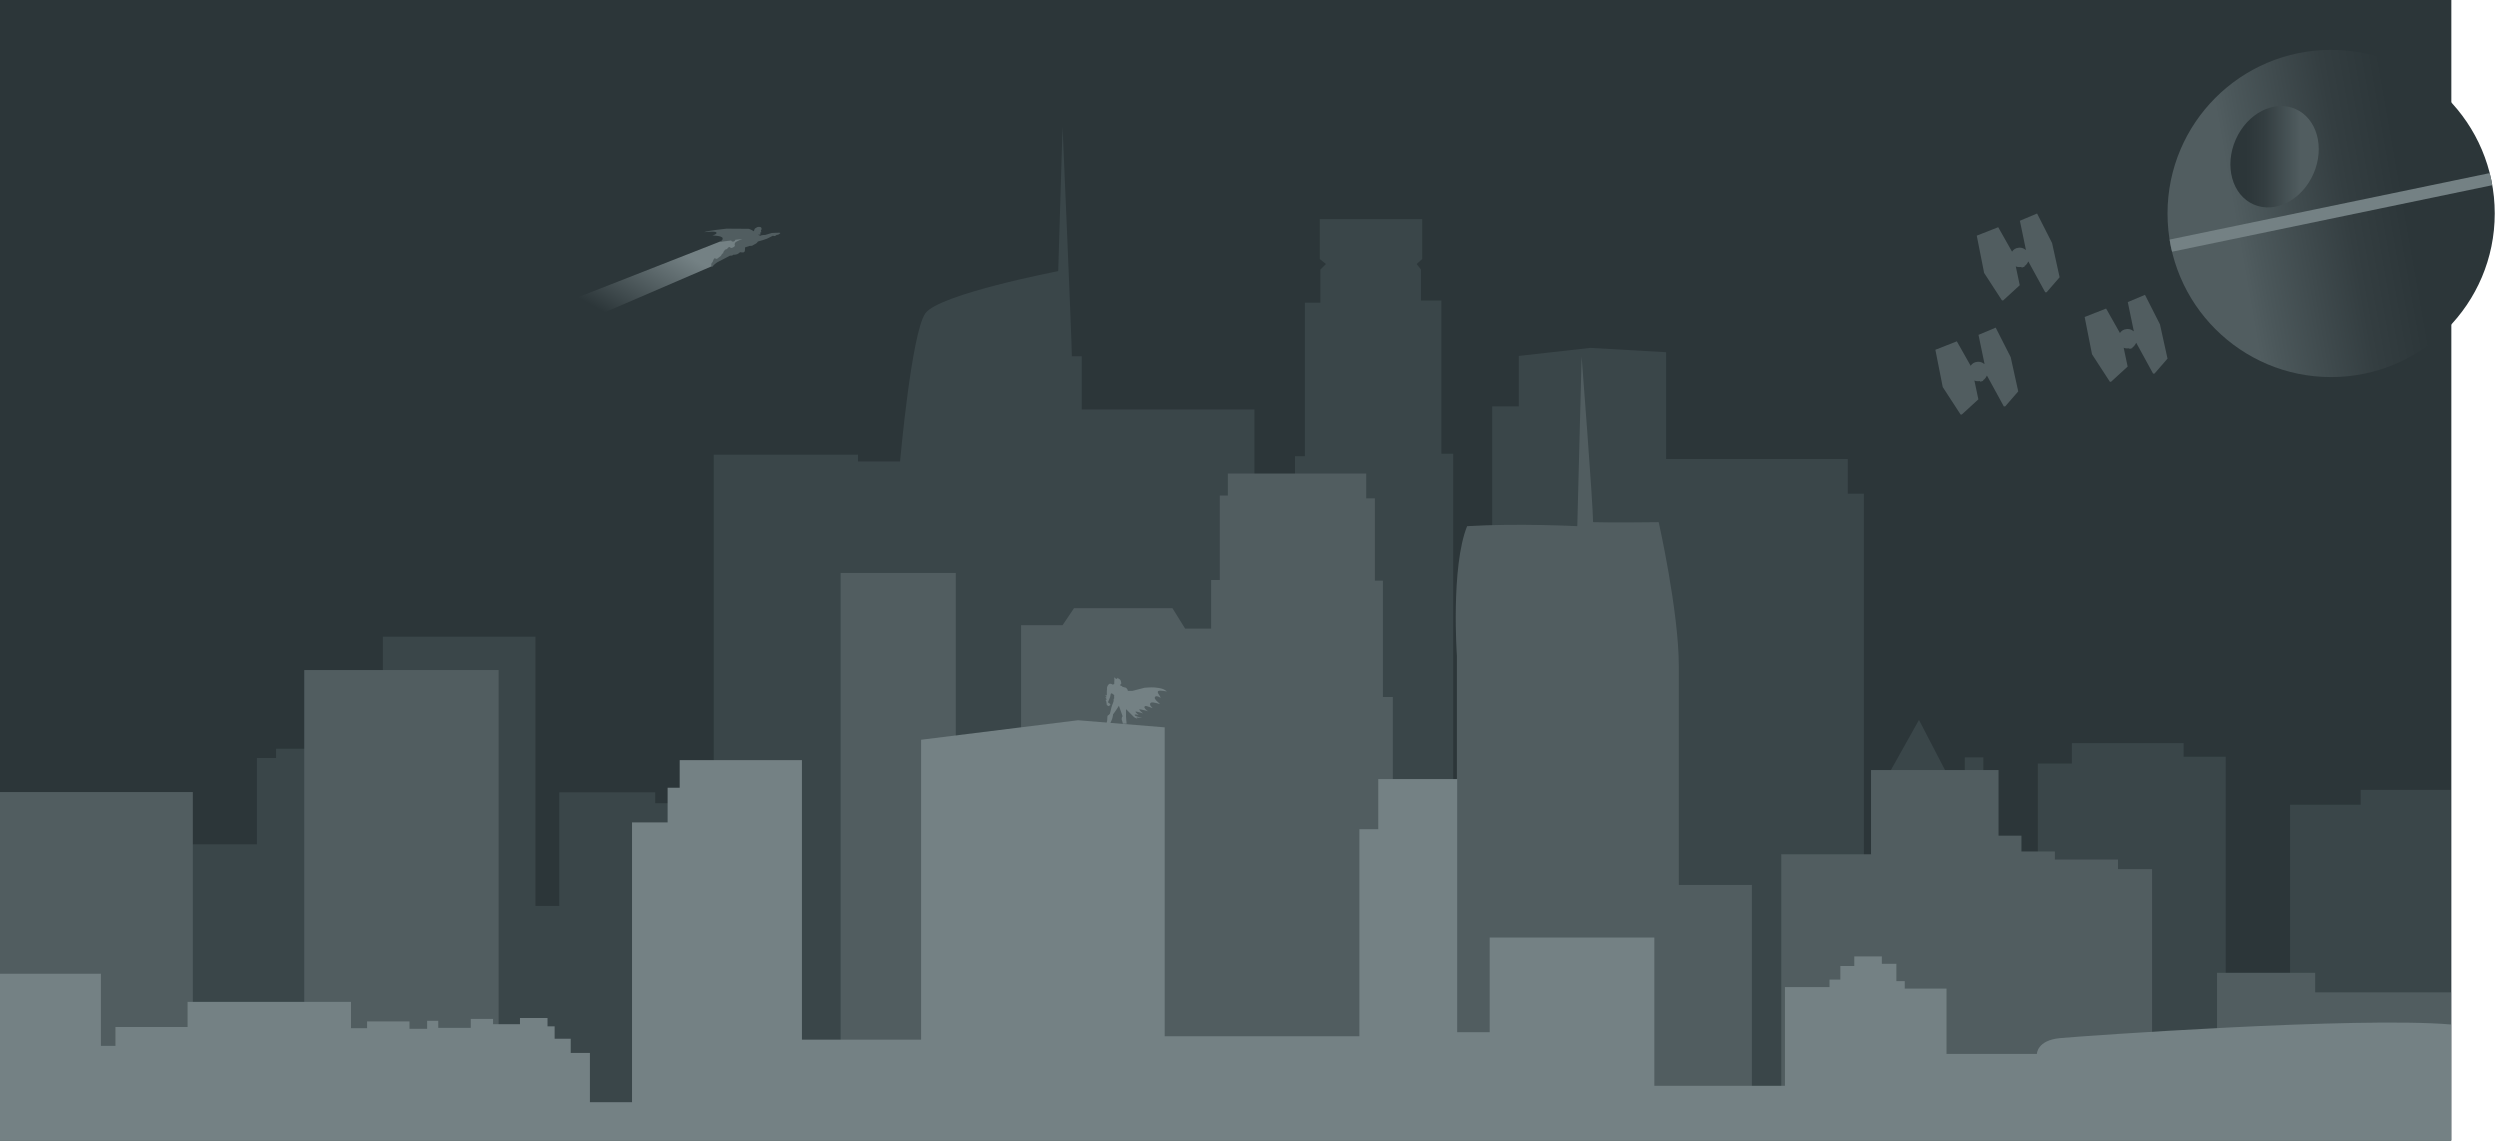 <?xml version="1.0" encoding="UTF-8"?>
<svg xmlns="http://www.w3.org/2000/svg" xmlns:xlink="http://www.w3.org/1999/xlink" viewBox="0 0 807.72 368.6">
  <defs>
    <linearGradient id="linear-gradient" x1="195.06" y1="106.35" x2="224.52" y2="55.32" gradientUnits="userSpaceOnUse">
      <stop offset=".08" stop-color="#2c3639"/>
      <stop offset=".58" stop-color="#748184"/>
    </linearGradient>
    <linearGradient id="linear-gradient-2" x1="703.92" y1="77.65" x2="793.34" y2="61.89" gradientUnits="userSpaceOnUse">
      <stop offset=".21" stop-color="#515d60"/>
      <stop offset=".28" stop-color="#4b575a"/>
      <stop offset=".61" stop-color="#343e41"/>
      <stop offset=".82" stop-color="#2c3639"/>
    </linearGradient>
    <clipPath id="clippath">
      <circle cx="753.16" cy="68.97" r="52.86" style="fill: url(#linear-gradient-2);"/>
    </clipPath>
    <linearGradient id="linear-gradient-3" x1="720.61" y1="50.63" x2="749.16" y2="50.63" gradientTransform="translate(485.75 -642.58) rotate(66.29)" gradientUnits="userSpaceOnUse">
      <stop offset=".18" stop-color="#2c3639"/>
      <stop offset=".39" stop-color="#343e41"/>
      <stop offset=".72" stop-color="#4b575a"/>
      <stop offset=".79" stop-color="#515d60"/>
    </linearGradient>
  </defs>
  <g id="Layer_2" data-name="Layer 2">
    <rect width="792" height="368.5" style="fill: #2c3639;"/>
  </g>
  <g id="Layer_1" data-name="Layer 1">
    <g id="Skyline">
      <path id="Background" d="M57.1,272.8h25.9v-27.9h6.2v-3h34.5v-36.2h49.3v87h7.7v-36.7h31v3.5h18.9v-112.6h46.6v2.2h13.6s3.7-41.7,8.2-47.9,42.9-13.6,42.9-13.6l1.4-46.6s3,69.3,3,74.1h3.2v17.2h55.8v28.5h13.1v-13.4h3.2v-49.6h5v-10.7l1.8-1.8-2-1.6v-12.9h33.1v12.9l-1.8,1.6,1.4,1.8v10h6.6v49.5h3.8v107.6h12.6v-122.9h8.6v-16.3l23.1-2.6,24.5,1.4v34.5h58.7v11.2h5.2v118.7h8v-28.1l9.8-17.5,9.4,18.1h5.4v-6h6v35.1h17.6v-33.1h11v-6.6h36.1v4.4h13.6v75.2h20.8v-59.7h22.8v-4.8h29.1v113.3H0v-94.4l57.1-1.4h0v.1Z" style="fill: #3a4649;"/>
      <path id="Midground" d="M0,345.4v-89.5h62.3v72.8h36v-112.2h62.8v146.8h110.5v-178.2h37.2v66.1h21.1v-49.2h13.4l3.7-5.5h31.8l4.1,6.6h8.4v-15.7h2.8v-27.3h2.6v-7.1h44.7v8h2.8v26.6h2.6v37.6h3.2v31.6h20.7v-44.9s-2-28.7,3.3-41.9c16.3-1,35.6,0,35.6,0l1.4-54.8s3.7,48,3.7,53.5c5.7.2,21.2,0,21.2,0,0,0,6.5,28.9,6.5,46.6v70.6h23.6v69h9.5v-78.9h29v-27.2h41.2v21.2h7.4v5.1h10.8v2.6h20.4v3.1h11v61.6h21v-28.1h31.7v6.3h43.9v48H0v-23.2h0Z" style="fill: #515d60;"/>
      <path id="Foreground" d="M0,368.6v-54h32.6v23.3h4.7v-6.1h23.3v-8.1h52.8v8.5h5.2v-2.2h13.7v2.4h5.7v-2.6h3.6v2.3h10.5v-2.9h7.2v1.7h8.7v-2h8.9v2.7h2.3v4h5.2v4.6h6.2v15.9h13.6v-90.4h11.5v-11.2h3.9v-8.9h39.5v90.3h38.5v-96.9l50.7-6.3,28,2.3v99.8h62.9v-66.9h6.1v-16.2h25.5v81.8h10.5v-30.6h53.2v47.9h42.2v-31.9h14.4v-2.4h3.5v-4.4h4.5v-3.1h8.9v2.4h4.7v5.6h2.7v2.4h13.5v21.1h29.2s0-4.4,7.5-5.1,96.2-7,126.3-4.4v37.6H0Z" style="fill: #748184;"/>
    </g>
    <g id="Layer_2-2" data-name="Layer 2">
      <path d="M357.2,234.8s.4-1.5.5-1.9,0-1.6.2-1.7.6-.4.7-.6.5-2.3.7-2.7.5-1.4.5-1.4v-.5c0-.2.2-.4.2-.4,0,0-.1-.6,0-1-.3-.3-.8-.6-.8-.6,0,0-.4,0-.4.5s-.5,1.6-.5,1.6l-.3.7v.2s.3,0,.5.3.3.4.3.4c0,0-.2.2-.3.2,0,.1-.2.3-.4.2s-.5-.3-.5-.3l-.2-1.3s-.2-.2-.2-.4h.3v-.3s-.3-.3-.4-.5h.4v-.2s-.4-.3-.3-.6c.2.2.4.2.4.2v-1c0-.1,0-.9.1-1.1-.2-.4.2-1.1.2-1.1,0,0,.4-.7.9-.6s.7.3.7.3l.5-.2v-.5s.1-1.1,0-1.6c.2-.1.5.4.5.4h.5v-.3s.3,0,.4.3c.2,0,.5.3.5.3h0c0,.1.2.3.2.3l.2.9-.3.3v.5h.4l.3.3,1.1.3s.6.5.6,1h1.5l3.9-1s2.3-.2,3.2-.1,1.9.2,2.7.5,1.3.8,1.3.8c0,0-1.9-.4-2.6-.2s-.1,1-.1,1c0,0,.6.9.7,1.3-.7-.6-1.7-.8-1.9-.2s1,1.5,1,1.5l.7.7s-2.3-.8-2.9-.5-.2,1-.2,1l.7.8s-2-.8-2.3-.7-.6.3-.1.9,1,.8,1,.8c0,0-2.8-.8-2.9-.6s1.2,1.3,1.2,1.3c0,0-2.1-.7-2.4-.6s1,1.1,1,1.1c0,0-1.4-.4-1.3,0s1.5.7,1.5.7h.9s-.6.2-1,.2-.8-.2-.8,0,.5.5.5.5l-1.3-.7-2.6-2.6v2.4c0,.5.2,2.3.2,2.3h-1.2l-.4-1.4s0-.8.3-1c-.2-.6-1.2-3.4-1.2-3.4,0,0-.9,1.5-1.3,2s-.6.8-.6.8c0,0,0,.5-.2,1.2s-1.1,2.5-1.1,2.5h-.9l-.2.3Z" style="fill: #748184;"/>
    </g>
    <polygon points="188.53 103.87 230.04 85.99 231.76 84.24 240.76 78.63 240.23 76.33 233.46 77.81 232.25 78.2 166.79 103.87 188.53 103.87" style="fill: url(#linear-gradient);"/>
    <path d="M230.86,83.41s-.39.41-.51.96-.57.45-.56,1.14.19.68.19.68c0,0,.2.06.34-.2s1.02-1.04,1.56-1.32,2.86-1.48,2.86-1.48l1.11-.59.7-.02.35-.28s.74.04,1.26-.17.94-.65.94-.65c0,0,.91.18,1.24.02s.33-.66.33-.66l.06-.92,1.42-.47.82-.04,1.31-.74s.46-.32.57-.63c.5-.12,2.52-.72,2.95-.92s1.89-.95,1.89-.95c0,0,.35.06.54.1s.69-.37.69-.37l.5-.07.63-.41s.14-.2-.23-.23-2.46.09-2.46.09l-2.15.63s-1.26,0-1.49.27c-.36-.13-.87-.32-.87-.32l.84-.06-.03-.73.3-.02-.1-.69s.37-.23.12-.75-1.27-.24-1.27-.24c0,0-.61.3-.8.48s-.33.88-.33.88c0,0-1.31-.78-1.71-.8s-7.15-.05-7.15-.05c0,0-6.31.66-7.17,1.13,2.28-.19,3.61-.31,3.92.14s-1.29.94-1.29.94c0,0,3.07.03,3.29.85s-1.22,1.27-1.22,1.27l3.97-.52s.17.45.71.37.65-.59.65-.59l2.25-.24s-2.02.73-2.33,1.2-.05,1.04-.05,1.04c0,0-.64.7-1.33.65-.35-.51-.72-.29-.92-.05s-.39.45-.39.45c0,0-.4-.14-.87.55,0,0-.31.42-.29.71-.47.18-.7.85-.7.85l-1.33,1.02-.77-.22Z" style="fill: #515d60;"/>
    <path d="M638.68,76.13l6.92-2.72,4.47,7.91s.25-.48.89-.89,1.93-.64,2.96-.07c.51.41.43.23.64.4-.15-.61-1.96-9.44-1.96-9.44l5.56-2.34,4.84,9.54,2.44,11.06-4.21,4.85h-.45l-5.45-9.97s-.54,1.19-1.19,1.44c-.02.31-.06.28-.06.28l-.85.27-.19-.2s-1.07.18-1.77-.2c.14.74,1.29,6.1,1.29,6.1l-5.37,4.92-.38-.02-5.76-8.87-2.38-12.04Z" style="fill: #515d60;"/>
    <path d="M673.54,102.41l6.92-2.72,4.47,7.91s.25-.48.89-.89,1.93-.64,2.96-.07c.51.41.43.23.64.4-.15-.61-1.96-9.44-1.96-9.44l5.56-2.34,4.84,9.54,2.44,11.06-4.21,4.85h-.45l-5.45-9.97s-.54,1.19-1.19,1.44c-.02.31-.06.28-.06.28l-.85.27-.19-.2s-1.07.18-1.77-.2c.14.74,1.29,6.1,1.29,6.1l-5.37,4.92-.38-.02-5.76-8.87-2.38-12.04Z" style="fill: #515d60;"/>
    <path d="M625.31,113l6.92-2.72,4.47,7.91s.25-.48.89-.89,1.93-.64,2.96-.07c.51.41.43.23.64.4-.15-.61-1.96-9.44-1.96-9.44l5.56-2.34,4.84,9.54,2.44,11.06-4.21,4.85h-.45l-5.45-9.97s-.54,1.19-1.19,1.44c-.02.31-.06.28-.06.28l-.85.27-.19-.2s-1.07.18-1.77-.2c.14.74,1.29,6.1,1.29,6.1l-5.37,4.92-.38-.02-5.76-8.87-2.38-12.04Z" style="fill: #515d60;"/>
    <g>
      <circle cx="753.16" cy="68.97" r="52.86" style="fill: url(#linear-gradient-2);"/>
      <g style="clip-path: url(#clippath);">
        <line x1="698.12" y1="80.04" x2="807.32" y2="57.36" style="fill: none; stroke: #748184; stroke-miterlimit: 10; stroke-width: 4px;"/>
      </g>
    </g>
    <ellipse cx="734.88" cy="50.63" rx="16.84" ry="13.72" transform="translate(393.03 703.13) rotate(-66.29)" style="fill: url(#linear-gradient-3);"/>
  </g>
</svg>
